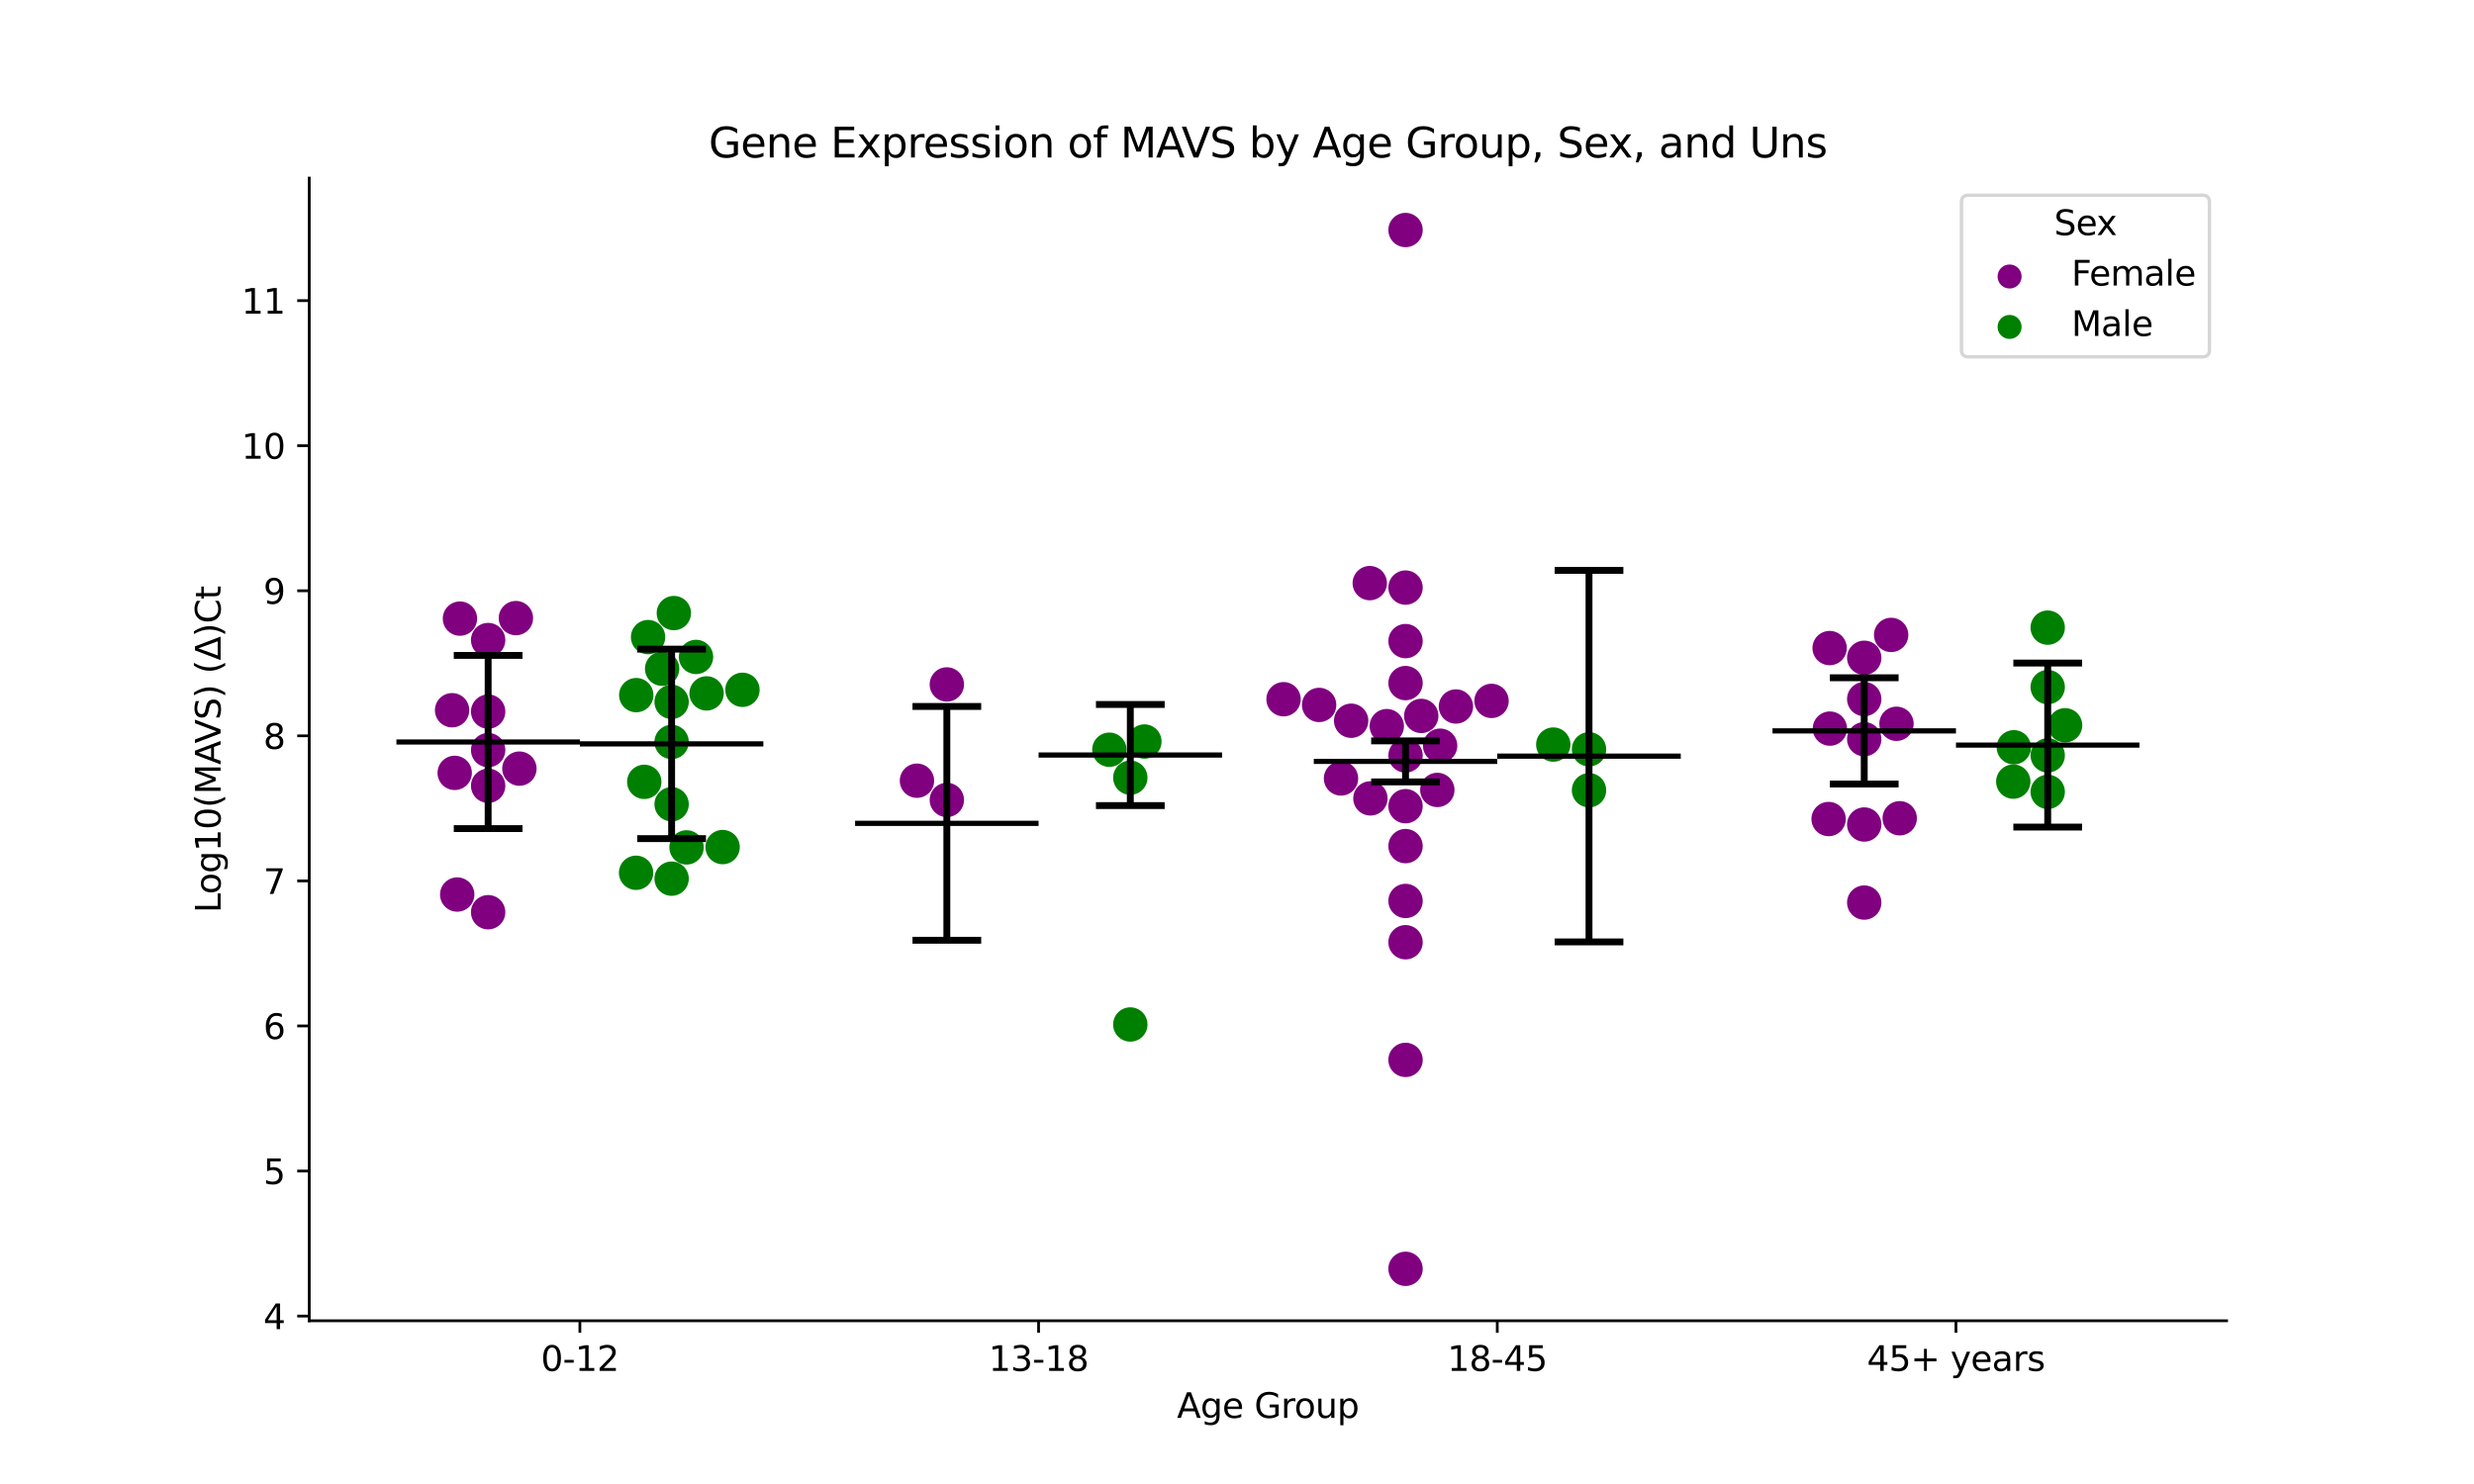 <?xml version="1.0" encoding="utf-8" standalone="no"?>
<!DOCTYPE svg PUBLIC "-//W3C//DTD SVG 1.1//EN"
  "http://www.w3.org/Graphics/SVG/1.1/DTD/svg11.dtd">
<svg xmlns:xlink="http://www.w3.org/1999/xlink" width="720pt" height="432pt" viewBox="0 0 720 432" xmlns="http://www.w3.org/2000/svg" version="1.1">
 <defs>
  <style type="text/css">*{stroke-linejoin: round; stroke-linecap: butt}</style>
 </defs>
 <g id="figure_1">
  <g id="patch_1">
   <path d="M 0 432 
L 720 432 
L 720 0 
L 0 0 
z
" style="fill: #ffffff"/>
  </g>
  <g id="axes_1">
   <g id="patch_2">
    <path d="M 90 384.48 
L 648 384.48 
L 648 51.84 
L 90 51.84 
z
" style="fill: #ffffff"/>
   </g>
   <g id="PathCollection_1">
    <defs>
     <path id="C0_0_01bd5c75ba" d="M 0 5 
C 1.326 5 2.598 4.473 3.536 3.536 
C 4.473 2.598 5 1.326 5 -0 
C 5 -1.326 4.473 -2.598 3.536 -3.536 
C 2.598 -4.473 1.326 -5 0 -5 
C -1.326 -5 -2.598 -4.473 -3.536 -3.536 
C -4.473 -2.598 -5 -1.326 -5 0 
C -5 1.326 -4.473 2.598 -3.536 3.536 
C -2.598 4.473 -1.326 5 0 5 
z
"/>
    </defs>
    <g clip-path="url(#pa8248c35a8)">
     <use xlink:href="#C0_0_01bd5c75ba" x="131.571" y="206.751" style="fill: #800080"/>
    </g>
    <g clip-path="url(#pa8248c35a8)">
     <use xlink:href="#C0_0_01bd5c75ba" x="142.062" y="218.356" style="fill: #800080"/>
    </g>
    <g clip-path="url(#pa8248c35a8)">
     <use xlink:href="#C0_0_01bd5c75ba" x="132.331" y="224.987" style="fill: #800080"/>
    </g>
    <g clip-path="url(#pa8248c35a8)">
     <use xlink:href="#C0_0_01bd5c75ba" x="151.16" y="223.751" style="fill: #800080"/>
    </g>
    <g clip-path="url(#pa8248c35a8)">
     <use xlink:href="#C0_0_01bd5c75ba" x="142.062" y="228.743" style="fill: #800080"/>
    </g>
    <g clip-path="url(#pa8248c35a8)">
     <use xlink:href="#C0_0_01bd5c75ba" x="133.856" y="180.082" style="fill: #800080"/>
    </g>
    <g clip-path="url(#pa8248c35a8)">
     <use xlink:href="#C0_0_01bd5c75ba" x="133.06" y="260.403" style="fill: #800080"/>
    </g>
    <g clip-path="url(#pa8248c35a8)">
     <use xlink:href="#C0_0_01bd5c75ba" x="142.062" y="186.321" style="fill: #800080"/>
    </g>
    <g clip-path="url(#pa8248c35a8)">
     <use xlink:href="#C0_0_01bd5c75ba" x="142.062" y="265.55" style="fill: #800080"/>
    </g>
    <g clip-path="url(#pa8248c35a8)">
     <use xlink:href="#C0_0_01bd5c75ba" x="150.141" y="179.933" style="fill: #800080"/>
    </g>
    <g clip-path="url(#pa8248c35a8)">
     <use xlink:href="#C0_0_01bd5c75ba" x="142.062" y="207.151" style="fill: #800080"/>
    </g>
   </g>
   <g id="PathCollection_2">
    <defs>
     <path id="C1_0_45001463c2" d="M 0 5 
C 1.326 5 2.598 4.473 3.536 3.536 
C 4.473 2.598 5 1.326 5 -0 
C 5 -1.326 4.473 -2.598 3.536 -3.536 
C 2.598 -4.473 1.326 -5 0 -5 
C -1.326 -5 -2.598 -4.473 -3.536 -3.536 
C -4.473 -2.598 -5 -1.326 -5 0 
C -5 1.326 -4.473 2.598 -3.536 3.536 
C -2.598 4.473 -1.326 5 0 5 
z
"/>
    </defs>
    <g clip-path="url(#pa8248c35a8)">
     <use xlink:href="#C1_0_45001463c2" x="185.165" y="202.353" style="fill: #008000"/>
    </g>
    <g clip-path="url(#pa8248c35a8)">
     <use xlink:href="#C1_0_45001463c2" x="195.459" y="204.32" style="fill: #008000"/>
    </g>
    <g clip-path="url(#pa8248c35a8)">
     <use xlink:href="#C1_0_45001463c2" x="195.459" y="215.986" style="fill: #008000"/>
    </g>
    <g clip-path="url(#pa8248c35a8)">
     <use xlink:href="#C1_0_45001463c2" x="188.604" y="185.464" style="fill: #008000"/>
    </g>
    <g clip-path="url(#pa8248c35a8)">
     <use xlink:href="#C1_0_45001463c2" x="216.077" y="200.808" style="fill: #008000"/>
    </g>
    <g clip-path="url(#pa8248c35a8)">
     <use xlink:href="#C1_0_45001463c2" x="196.11" y="178.471" style="fill: #008000"/>
    </g>
    <g clip-path="url(#pa8248c35a8)">
     <use xlink:href="#C1_0_45001463c2" x="195.459" y="255.784" style="fill: #008000"/>
    </g>
    <g clip-path="url(#pa8248c35a8)">
     <use xlink:href="#C1_0_45001463c2" x="187.497" y="227.601" style="fill: #008000"/>
    </g>
    <g clip-path="url(#pa8248c35a8)">
     <use xlink:href="#C1_0_45001463c2" x="199.804" y="246.68" style="fill: #008000"/>
    </g>
    <g clip-path="url(#pa8248c35a8)">
     <use xlink:href="#C1_0_45001463c2" x="210.304" y="246.588" style="fill: #008000"/>
    </g>
    <g clip-path="url(#pa8248c35a8)">
     <use xlink:href="#C1_0_45001463c2" x="192.698" y="194.672" style="fill: #008000"/>
    </g>
    <g clip-path="url(#pa8248c35a8)">
     <use xlink:href="#C1_0_45001463c2" x="185.115" y="254.069" style="fill: #008000"/>
    </g>
    <g clip-path="url(#pa8248c35a8)">
     <use xlink:href="#C1_0_45001463c2" x="202.559" y="191.237" style="fill: #008000"/>
    </g>
    <g clip-path="url(#pa8248c35a8)">
     <use xlink:href="#C1_0_45001463c2" x="195.459" y="234.12" style="fill: #008000"/>
    </g>
    <g clip-path="url(#pa8248c35a8)">
     <use xlink:href="#C1_0_45001463c2" x="205.634" y="201.851" style="fill: #008000"/>
    </g>
   </g>
   <g id="PathCollection_3">
    <defs>
     <path id="C2_0_7bcda7cb37" d="M 0 5 
C 1.326 5 2.598 4.473 3.536 3.536 
C 4.473 2.598 5 1.326 5 -0 
C 5 -1.326 4.473 -2.598 3.536 -3.536 
C 2.598 -4.473 1.326 -5 0 -5 
C -1.326 -5 -2.598 -4.473 -3.536 -3.536 
C -4.473 -2.598 -5 -1.326 -5 0 
C -5 1.326 -4.473 2.598 -3.536 3.536 
C -2.598 4.473 -1.326 5 0 5 
z
"/>
    </defs>
    <g clip-path="url(#pa8248c35a8)">
     <use xlink:href="#C2_0_7bcda7cb37" x="275.555" y="232.872" style="fill: #800080"/>
    </g>
    <g clip-path="url(#pa8248c35a8)">
     <use xlink:href="#C2_0_7bcda7cb37" x="275.555" y="199.24" style="fill: #800080"/>
    </g>
    <g clip-path="url(#pa8248c35a8)">
     <use xlink:href="#C2_0_7bcda7cb37" x="266.859" y="227.267" style="fill: #800080"/>
    </g>
   </g>
   <g id="PathCollection_4">
    <defs>
     <path id="C3_0_f98ffc01c3" d="M 0 5 
C 1.326 5 2.598 4.473 3.536 3.536 
C 4.473 2.598 5 1.326 5 -0 
C 5 -1.326 4.473 -2.598 3.536 -3.536 
C 2.598 -4.473 1.326 -5 0 -5 
C -1.326 -5 -2.598 -4.473 -3.536 -3.536 
C -4.473 -2.598 -5 -1.326 -5 0 
C -5 1.326 -4.473 2.598 -3.536 3.536 
C -2.598 4.473 -1.326 5 0 5 
z
"/>
    </defs>
    <g clip-path="url(#pa8248c35a8)">
     <use xlink:href="#C3_0_f98ffc01c3" x="328.952" y="298.233" style="fill: #008000"/>
    </g>
    <g clip-path="url(#pa8248c35a8)">
     <use xlink:href="#C3_0_f98ffc01c3" x="328.952" y="226.387" style="fill: #008000"/>
    </g>
    <g clip-path="url(#pa8248c35a8)">
     <use xlink:href="#C3_0_f98ffc01c3" x="333.047" y="215.859" style="fill: #008000"/>
    </g>
    <g clip-path="url(#pa8248c35a8)">
     <use xlink:href="#C3_0_f98ffc01c3" x="322.851" y="218.248" style="fill: #008000"/>
    </g>
   </g>
   <g id="PathCollection_5">
    <defs>
     <path id="C4_0_98522dc2e1" d="M 0 5 
C 1.326 5 2.598 4.473 3.536 3.536 
C 4.473 2.598 5 1.326 5 -0 
C 5 -1.326 4.473 -2.598 3.536 -3.536 
C 2.598 -4.473 1.326 -5 0 -5 
C -1.326 -5 -2.598 -4.473 -3.536 -3.536 
C -4.473 -2.598 -5 -1.326 -5 0 
C -5 1.326 -4.473 2.598 -3.536 3.536 
C -2.598 4.473 -1.326 5 0 5 
z
"/>
    </defs>
    <g clip-path="url(#pa8248c35a8)">
     <use xlink:href="#C4_0_98522dc2e1" x="409.048" y="198.849" style="fill: #800080"/>
    </g>
    <g clip-path="url(#pa8248c35a8)">
     <use xlink:href="#C4_0_98522dc2e1" x="409.048" y="171.044" style="fill: #800080"/>
    </g>
    <g clip-path="url(#pa8248c35a8)">
     <use xlink:href="#C4_0_98522dc2e1" x="383.899" y="205.212" style="fill: #800080"/>
    </g>
    <g clip-path="url(#pa8248c35a8)">
     <use xlink:href="#C4_0_98522dc2e1" x="393.222" y="209.812" style="fill: #800080"/>
    </g>
    <g clip-path="url(#pa8248c35a8)">
     <use xlink:href="#C4_0_98522dc2e1" x="409.048" y="66.96" style="fill: #800080"/>
    </g>
    <g clip-path="url(#pa8248c35a8)">
     <use xlink:href="#C4_0_98522dc2e1" x="373.546" y="203.545" style="fill: #800080"/>
    </g>
    <g clip-path="url(#pa8248c35a8)">
     <use xlink:href="#C4_0_98522dc2e1" x="419.114" y="217.077" style="fill: #800080"/>
    </g>
    <g clip-path="url(#pa8248c35a8)">
     <use xlink:href="#C4_0_98522dc2e1" x="423.715" y="205.662" style="fill: #800080"/>
    </g>
    <g clip-path="url(#pa8248c35a8)">
     <use xlink:href="#C4_0_98522dc2e1" x="398.636" y="169.751" style="fill: #800080"/>
    </g>
    <g clip-path="url(#pa8248c35a8)">
     <use xlink:href="#C4_0_98522dc2e1" x="434.076" y="204.038" style="fill: #800080"/>
    </g>
    <g clip-path="url(#pa8248c35a8)">
     <use xlink:href="#C4_0_98522dc2e1" x="413.619" y="208.409" style="fill: #800080"/>
    </g>
    <g clip-path="url(#pa8248c35a8)">
     <use xlink:href="#C4_0_98522dc2e1" x="409.048" y="262.274" style="fill: #800080"/>
    </g>
    <g clip-path="url(#pa8248c35a8)">
     <use xlink:href="#C4_0_98522dc2e1" x="398.822" y="232.415" style="fill: #800080"/>
    </g>
    <g clip-path="url(#pa8248c35a8)">
     <use xlink:href="#C4_0_98522dc2e1" x="390.27" y="226.612" style="fill: #800080"/>
    </g>
    <g clip-path="url(#pa8248c35a8)">
     <use xlink:href="#C4_0_98522dc2e1" x="409.048" y="246.306" style="fill: #800080"/>
    </g>
    <g clip-path="url(#pa8248c35a8)">
     <use xlink:href="#C4_0_98522dc2e1" x="409.048" y="274.291" style="fill: #800080"/>
    </g>
    <g clip-path="url(#pa8248c35a8)">
     <use xlink:href="#C4_0_98522dc2e1" x="409.048" y="308.542" style="fill: #800080"/>
    </g>
    <g clip-path="url(#pa8248c35a8)">
     <use xlink:href="#C4_0_98522dc2e1" x="409.048" y="369.36" style="fill: #800080"/>
    </g>
    <g clip-path="url(#pa8248c35a8)">
     <use xlink:href="#C4_0_98522dc2e1" x="409.048" y="186.628" style="fill: #800080"/>
    </g>
    <g clip-path="url(#pa8248c35a8)">
     <use xlink:href="#C4_0_98522dc2e1" x="403.593" y="211.378" style="fill: #800080"/>
    </g>
    <g clip-path="url(#pa8248c35a8)">
     <use xlink:href="#C4_0_98522dc2e1" x="409.048" y="219.922" style="fill: #800080"/>
    </g>
    <g clip-path="url(#pa8248c35a8)">
     <use xlink:href="#C4_0_98522dc2e1" x="418.299" y="229.953" style="fill: #800080"/>
    </g>
    <g clip-path="url(#pa8248c35a8)">
     <use xlink:href="#C4_0_98522dc2e1" x="409.048" y="234.683" style="fill: #800080"/>
    </g>
   </g>
   <g id="PathCollection_6">
    <defs>
     <path id="C5_0_3ec3108fda" d="M 0 5 
C 1.326 5 2.598 4.473 3.536 3.536 
C 4.473 2.598 5 1.326 5 -0 
C 5 -1.326 4.473 -2.598 3.536 -3.536 
C 2.598 -4.473 1.326 -5 0 -5 
C -1.326 -5 -2.598 -4.473 -3.536 -3.536 
C -4.473 -2.598 -5 -1.326 -5 0 
C -5 1.326 -4.473 2.598 -3.536 3.536 
C -2.598 4.473 -1.326 5 0 5 
z
"/>
    </defs>
    <g clip-path="url(#pa8248c35a8)">
     <use xlink:href="#C5_0_3ec3108fda" x="452.045" y="216.749" style="fill: #008000"/>
    </g>
    <g clip-path="url(#pa8248c35a8)">
     <use xlink:href="#C5_0_3ec3108fda" x="462.445" y="218.125" style="fill: #008000"/>
    </g>
    <g clip-path="url(#pa8248c35a8)">
     <use xlink:href="#C5_0_3ec3108fda" x="462.445" y="230.045" style="fill: #008000"/>
    </g>
   </g>
   <g id="PathCollection_7">
    <defs>
     <path id="C6_0_b8c968d98f" d="M 0 5 
C 1.326 5 2.598 4.473 3.536 3.536 
C 4.473 2.598 5 1.326 5 -0 
C 5 -1.326 4.473 -2.598 3.536 -3.536 
C 2.598 -4.473 1.326 -5 0 -5 
C -1.326 -5 -2.598 -4.473 -3.536 -3.536 
C -4.473 -2.598 -5 -1.326 -5 0 
C -5 1.326 -4.473 2.598 -3.536 3.536 
C -2.598 4.473 -1.326 5 0 5 
z
"/>
    </defs>
    <g clip-path="url(#pa8248c35a8)">
     <use xlink:href="#C6_0_b8c968d98f" x="542.541" y="262.748" style="fill: #800080"/>
    </g>
    <g clip-path="url(#pa8248c35a8)">
     <use xlink:href="#C6_0_b8c968d98f" x="532.47" y="188.656" style="fill: #800080"/>
    </g>
    <g clip-path="url(#pa8248c35a8)">
     <use xlink:href="#C6_0_b8c968d98f" x="551.93" y="210.698" style="fill: #800080"/>
    </g>
    <g clip-path="url(#pa8248c35a8)">
     <use xlink:href="#C6_0_b8c968d98f" x="542.541" y="240.021" style="fill: #800080"/>
    </g>
    <g clip-path="url(#pa8248c35a8)">
     <use xlink:href="#C6_0_b8c968d98f" x="532.548" y="212.102" style="fill: #800080"/>
    </g>
    <g clip-path="url(#pa8248c35a8)">
     <use xlink:href="#C6_0_b8c968d98f" x="542.541" y="191.485" style="fill: #800080"/>
    </g>
    <g clip-path="url(#pa8248c35a8)">
     <use xlink:href="#C6_0_b8c968d98f" x="542.541" y="203.505" style="fill: #800080"/>
    </g>
    <g clip-path="url(#pa8248c35a8)">
     <use xlink:href="#C6_0_b8c968d98f" x="532.175" y="238.424" style="fill: #800080"/>
    </g>
    <g clip-path="url(#pa8248c35a8)">
     <use xlink:href="#C6_0_b8c968d98f" x="542.541" y="215.174" style="fill: #800080"/>
    </g>
    <g clip-path="url(#pa8248c35a8)">
     <use xlink:href="#C6_0_b8c968d98f" x="552.865" y="238.2" style="fill: #800080"/>
    </g>
    <g clip-path="url(#pa8248c35a8)">
     <use xlink:href="#C6_0_b8c968d98f" x="550.374" y="184.826" style="fill: #800080"/>
    </g>
   </g>
   <g id="PathCollection_8">
    <defs>
     <path id="C7_0_2a147b651d" d="M 0 5 
C 1.326 5 2.598 4.473 3.536 3.536 
C 4.473 2.598 5 1.326 5 -0 
C 5 -1.326 4.473 -2.598 3.536 -3.536 
C 2.598 -4.473 1.326 -5 0 -5 
C -1.326 -5 -2.598 -4.473 -3.536 -3.536 
C -4.473 -2.598 -5 -1.326 -5 0 
C -5 1.326 -4.473 2.598 -3.536 3.536 
C -2.598 4.473 -1.326 5 0 5 
z
"/>
    </defs>
    <g clip-path="url(#pa8248c35a8)">
     <use xlink:href="#C7_0_2a147b651d" x="600.999" y="211.136" style="fill: #008000"/>
    </g>
    <g clip-path="url(#pa8248c35a8)">
     <use xlink:href="#C7_0_2a147b651d" x="595.938" y="200.014" style="fill: #008000"/>
    </g>
    <g clip-path="url(#pa8248c35a8)">
     <use xlink:href="#C7_0_2a147b651d" x="595.938" y="182.709" style="fill: #008000"/>
    </g>
    <g clip-path="url(#pa8248c35a8)">
     <use xlink:href="#C7_0_2a147b651d" x="595.938" y="219.897" style="fill: #008000"/>
    </g>
    <g clip-path="url(#pa8248c35a8)">
     <use xlink:href="#C7_0_2a147b651d" x="585.916" y="227.534" style="fill: #008000"/>
    </g>
    <g clip-path="url(#pa8248c35a8)">
     <use xlink:href="#C7_0_2a147b651d" x="586.08" y="217.535" style="fill: #008000"/>
    </g>
    <g clip-path="url(#pa8248c35a8)">
     <use xlink:href="#C7_0_2a147b651d" x="595.938" y="230.517" style="fill: #008000"/>
    </g>
   </g>
   <g id="PathCollection_9"/>
   <g id="PathCollection_10"/>
   <g id="matplotlib.axis_1">
    <g id="xtick_1">
     <g id="line2d_1">
      <defs>
       <path id="m1a0f8101f3" d="M 0 0 
L 0 3.5 
" style="stroke: #000000; stroke-width: 0.8"/>
      </defs>
      <g>
       <use xlink:href="#m1a0f8101f3" x="168.761" y="384.48" style="stroke: #000000; stroke-width: 0.8"/>
      </g>
     </g>
     <g id="text_1">
      <!-- 0-12 -->
      <g transform="translate(157.413 399.078) scale(0.1 -0.1)">
       <defs>
        <path id="DejaVuSans-30" d="M 2034 4250 
Q 1547 4250 1301 3770 
Q 1056 3291 1056 2328 
Q 1056 1369 1301 889 
Q 1547 409 2034 409 
Q 2525 409 2770 889 
Q 3016 1369 3016 2328 
Q 3016 3291 2770 3770 
Q 2525 4250 2034 4250 
z
M 2034 4750 
Q 2819 4750 3233 4129 
Q 3647 3509 3647 2328 
Q 3647 1150 3233 529 
Q 2819 -91 2034 -91 
Q 1250 -91 836 529 
Q 422 1150 422 2328 
Q 422 3509 836 4129 
Q 1250 4750 2034 4750 
z
" transform="scale(0.016)"/>
        <path id="DejaVuSans-2d" d="M 313 2009 
L 1997 2009 
L 1997 1497 
L 313 1497 
L 313 2009 
z
" transform="scale(0.016)"/>
        <path id="DejaVuSans-31" d="M 794 531 
L 1825 531 
L 1825 4091 
L 703 3866 
L 703 4441 
L 1819 4666 
L 2450 4666 
L 2450 531 
L 3481 531 
L 3481 0 
L 794 0 
L 794 531 
z
" transform="scale(0.016)"/>
        <path id="DejaVuSans-32" d="M 1228 531 
L 3431 531 
L 3431 0 
L 469 0 
L 469 531 
Q 828 903 1448 1529 
Q 2069 2156 2228 2338 
Q 2531 2678 2651 2914 
Q 2772 3150 2772 3378 
Q 2772 3750 2511 3984 
Q 2250 4219 1831 4219 
Q 1534 4219 1204 4116 
Q 875 4013 500 3803 
L 500 4441 
Q 881 4594 1212 4672 
Q 1544 4750 1819 4750 
Q 2544 4750 2975 4387 
Q 3406 4025 3406 3419 
Q 3406 3131 3298 2873 
Q 3191 2616 2906 2266 
Q 2828 2175 2409 1742 
Q 1991 1309 1228 531 
z
" transform="scale(0.016)"/>
       </defs>
       <use xlink:href="#DejaVuSans-30"/>
       <use xlink:href="#DejaVuSans-2d" x="63.623"/>
       <use xlink:href="#DejaVuSans-31" x="99.707"/>
       <use xlink:href="#DejaVuSans-32" x="163.33"/>
      </g>
     </g>
    </g>
    <g id="xtick_2">
     <g id="line2d_2">
      <g>
       <use xlink:href="#m1a0f8101f3" x="302.254" y="384.48" style="stroke: #000000; stroke-width: 0.8"/>
      </g>
     </g>
     <g id="text_2">
      <!-- 13-18 -->
      <g transform="translate(287.725 399.078) scale(0.1 -0.1)">
       <defs>
        <path id="DejaVuSans-33" d="M 2597 2516 
Q 3050 2419 3304 2112 
Q 3559 1806 3559 1356 
Q 3559 666 3084 287 
Q 2609 -91 1734 -91 
Q 1441 -91 1130 -33 
Q 819 25 488 141 
L 488 750 
Q 750 597 1062 519 
Q 1375 441 1716 441 
Q 2309 441 2620 675 
Q 2931 909 2931 1356 
Q 2931 1769 2642 2001 
Q 2353 2234 1838 2234 
L 1294 2234 
L 1294 2753 
L 1863 2753 
Q 2328 2753 2575 2939 
Q 2822 3125 2822 3475 
Q 2822 3834 2567 4026 
Q 2313 4219 1838 4219 
Q 1578 4219 1281 4162 
Q 984 4106 628 3988 
L 628 4550 
Q 988 4650 1302 4700 
Q 1616 4750 1894 4750 
Q 2613 4750 3031 4423 
Q 3450 4097 3450 3541 
Q 3450 3153 3228 2886 
Q 3006 2619 2597 2516 
z
" transform="scale(0.016)"/>
        <path id="DejaVuSans-38" d="M 2034 2216 
Q 1584 2216 1326 1975 
Q 1069 1734 1069 1313 
Q 1069 891 1326 650 
Q 1584 409 2034 409 
Q 2484 409 2743 651 
Q 3003 894 3003 1313 
Q 3003 1734 2745 1975 
Q 2488 2216 2034 2216 
z
M 1403 2484 
Q 997 2584 770 2862 
Q 544 3141 544 3541 
Q 544 4100 942 4425 
Q 1341 4750 2034 4750 
Q 2731 4750 3128 4425 
Q 3525 4100 3525 3541 
Q 3525 3141 3298 2862 
Q 3072 2584 2669 2484 
Q 3125 2378 3379 2068 
Q 3634 1759 3634 1313 
Q 3634 634 3220 271 
Q 2806 -91 2034 -91 
Q 1263 -91 848 271 
Q 434 634 434 1313 
Q 434 1759 690 2068 
Q 947 2378 1403 2484 
z
M 1172 3481 
Q 1172 3119 1398 2916 
Q 1625 2713 2034 2713 
Q 2441 2713 2670 2916 
Q 2900 3119 2900 3481 
Q 2900 3844 2670 4047 
Q 2441 4250 2034 4250 
Q 1625 4250 1398 4047 
Q 1172 3844 1172 3481 
z
" transform="scale(0.016)"/>
       </defs>
       <use xlink:href="#DejaVuSans-31"/>
       <use xlink:href="#DejaVuSans-33" x="63.623"/>
       <use xlink:href="#DejaVuSans-2d" x="127.246"/>
       <use xlink:href="#DejaVuSans-31" x="163.33"/>
       <use xlink:href="#DejaVuSans-38" x="226.953"/>
      </g>
     </g>
    </g>
    <g id="xtick_3">
     <g id="line2d_3">
      <g>
       <use xlink:href="#m1a0f8101f3" x="435.746" y="384.48" style="stroke: #000000; stroke-width: 0.8"/>
      </g>
     </g>
     <g id="text_3">
      <!-- 18-45 -->
      <g transform="translate(421.218 399.078) scale(0.1 -0.1)">
       <defs>
        <path id="DejaVuSans-34" d="M 2419 4116 
L 825 1625 
L 2419 1625 
L 2419 4116 
z
M 2253 4666 
L 3047 4666 
L 3047 1625 
L 3713 1625 
L 3713 1100 
L 3047 1100 
L 3047 0 
L 2419 0 
L 2419 1100 
L 313 1100 
L 313 1709 
L 2253 4666 
z
" transform="scale(0.016)"/>
        <path id="DejaVuSans-35" d="M 691 4666 
L 3169 4666 
L 3169 4134 
L 1269 4134 
L 1269 2991 
Q 1406 3038 1543 3061 
Q 1681 3084 1819 3084 
Q 2600 3084 3056 2656 
Q 3513 2228 3513 1497 
Q 3513 744 3044 326 
Q 2575 -91 1722 -91 
Q 1428 -91 1123 -41 
Q 819 9 494 109 
L 494 744 
Q 775 591 1075 516 
Q 1375 441 1709 441 
Q 2250 441 2565 725 
Q 2881 1009 2881 1497 
Q 2881 1984 2565 2268 
Q 2250 2553 1709 2553 
Q 1456 2553 1204 2497 
Q 953 2441 691 2322 
L 691 4666 
z
" transform="scale(0.016)"/>
       </defs>
       <use xlink:href="#DejaVuSans-31"/>
       <use xlink:href="#DejaVuSans-38" x="63.623"/>
       <use xlink:href="#DejaVuSans-2d" x="127.246"/>
       <use xlink:href="#DejaVuSans-34" x="163.33"/>
       <use xlink:href="#DejaVuSans-35" x="226.953"/>
      </g>
     </g>
    </g>
    <g id="xtick_4">
     <g id="line2d_4">
      <g>
       <use xlink:href="#m1a0f8101f3" x="569.239" y="384.48" style="stroke: #000000; stroke-width: 0.8"/>
      </g>
     </g>
     <g id="text_4">
      <!-- 45+ years -->
      <g transform="translate(543.338 399.078) scale(0.1 -0.1)">
       <defs>
        <path id="DejaVuSans-2b" d="M 2944 4013 
L 2944 2272 
L 4684 2272 
L 4684 1741 
L 2944 1741 
L 2944 0 
L 2419 0 
L 2419 1741 
L 678 1741 
L 678 2272 
L 2419 2272 
L 2419 4013 
L 2944 4013 
z
" transform="scale(0.016)"/>
        <path id="DejaVuSans-20" transform="scale(0.016)"/>
        <path id="DejaVuSans-79" d="M 2059 -325 
Q 1816 -950 1584 -1140 
Q 1353 -1331 966 -1331 
L 506 -1331 
L 506 -850 
L 844 -850 
Q 1081 -850 1212 -737 
Q 1344 -625 1503 -206 
L 1606 56 
L 191 3500 
L 800 3500 
L 1894 763 
L 2988 3500 
L 3597 3500 
L 2059 -325 
z
" transform="scale(0.016)"/>
        <path id="DejaVuSans-65" d="M 3597 1894 
L 3597 1613 
L 953 1613 
Q 991 1019 1311 708 
Q 1631 397 2203 397 
Q 2534 397 2845 478 
Q 3156 559 3463 722 
L 3463 178 
Q 3153 47 2828 -22 
Q 2503 -91 2169 -91 
Q 1331 -91 842 396 
Q 353 884 353 1716 
Q 353 2575 817 3079 
Q 1281 3584 2069 3584 
Q 2775 3584 3186 3129 
Q 3597 2675 3597 1894 
z
M 3022 2063 
Q 3016 2534 2758 2815 
Q 2500 3097 2075 3097 
Q 1594 3097 1305 2825 
Q 1016 2553 972 2059 
L 3022 2063 
z
" transform="scale(0.016)"/>
        <path id="DejaVuSans-61" d="M 2194 1759 
Q 1497 1759 1228 1600 
Q 959 1441 959 1056 
Q 959 750 1161 570 
Q 1363 391 1709 391 
Q 2188 391 2477 730 
Q 2766 1069 2766 1631 
L 2766 1759 
L 2194 1759 
z
M 3341 1997 
L 3341 0 
L 2766 0 
L 2766 531 
Q 2569 213 2275 61 
Q 1981 -91 1556 -91 
Q 1019 -91 701 211 
Q 384 513 384 1019 
Q 384 1609 779 1909 
Q 1175 2209 1959 2209 
L 2766 2209 
L 2766 2266 
Q 2766 2663 2505 2880 
Q 2244 3097 1772 3097 
Q 1472 3097 1187 3025 
Q 903 2953 641 2809 
L 641 3341 
Q 956 3463 1253 3523 
Q 1550 3584 1831 3584 
Q 2591 3584 2966 3190 
Q 3341 2797 3341 1997 
z
" transform="scale(0.016)"/>
        <path id="DejaVuSans-72" d="M 2631 2963 
Q 2534 3019 2420 3045 
Q 2306 3072 2169 3072 
Q 1681 3072 1420 2755 
Q 1159 2438 1159 1844 
L 1159 0 
L 581 0 
L 581 3500 
L 1159 3500 
L 1159 2956 
Q 1341 3275 1631 3429 
Q 1922 3584 2338 3584 
Q 2397 3584 2469 3576 
Q 2541 3569 2628 3553 
L 2631 2963 
z
" transform="scale(0.016)"/>
        <path id="DejaVuSans-73" d="M 2834 3397 
L 2834 2853 
Q 2591 2978 2328 3040 
Q 2066 3103 1784 3103 
Q 1356 3103 1142 2972 
Q 928 2841 928 2578 
Q 928 2378 1081 2264 
Q 1234 2150 1697 2047 
L 1894 2003 
Q 2506 1872 2764 1633 
Q 3022 1394 3022 966 
Q 3022 478 2636 193 
Q 2250 -91 1575 -91 
Q 1294 -91 989 -36 
Q 684 19 347 128 
L 347 722 
Q 666 556 975 473 
Q 1284 391 1588 391 
Q 1994 391 2212 530 
Q 2431 669 2431 922 
Q 2431 1156 2273 1281 
Q 2116 1406 1581 1522 
L 1381 1569 
Q 847 1681 609 1914 
Q 372 2147 372 2553 
Q 372 3047 722 3315 
Q 1072 3584 1716 3584 
Q 2034 3584 2315 3537 
Q 2597 3491 2834 3397 
z
" transform="scale(0.016)"/>
       </defs>
       <use xlink:href="#DejaVuSans-34"/>
       <use xlink:href="#DejaVuSans-35" x="63.623"/>
       <use xlink:href="#DejaVuSans-2b" x="127.246"/>
       <use xlink:href="#DejaVuSans-20" x="211.035"/>
       <use xlink:href="#DejaVuSans-79" x="242.822"/>
       <use xlink:href="#DejaVuSans-65" x="302.002"/>
       <use xlink:href="#DejaVuSans-61" x="363.525"/>
       <use xlink:href="#DejaVuSans-72" x="424.805"/>
       <use xlink:href="#DejaVuSans-73" x="465.918"/>
      </g>
     </g>
    </g>
    <g id="text_5">
     <!-- Age Group -->
     <g transform="translate(342.52 412.757) scale(0.1 -0.1)">
      <defs>
       <path id="DejaVuSans-41" d="M 2188 4044 
L 1331 1722 
L 3047 1722 
L 2188 4044 
z
M 1831 4666 
L 2547 4666 
L 4325 0 
L 3669 0 
L 3244 1197 
L 1141 1197 
L 716 0 
L 50 0 
L 1831 4666 
z
" transform="scale(0.016)"/>
       <path id="DejaVuSans-67" d="M 2906 1791 
Q 2906 2416 2648 2759 
Q 2391 3103 1925 3103 
Q 1463 3103 1205 2759 
Q 947 2416 947 1791 
Q 947 1169 1205 825 
Q 1463 481 1925 481 
Q 2391 481 2648 825 
Q 2906 1169 2906 1791 
z
M 3481 434 
Q 3481 -459 3084 -895 
Q 2688 -1331 1869 -1331 
Q 1566 -1331 1297 -1286 
Q 1028 -1241 775 -1147 
L 775 -588 
Q 1028 -725 1275 -790 
Q 1522 -856 1778 -856 
Q 2344 -856 2625 -561 
Q 2906 -266 2906 331 
L 2906 616 
Q 2728 306 2450 153 
Q 2172 0 1784 0 
Q 1141 0 747 490 
Q 353 981 353 1791 
Q 353 2603 747 3093 
Q 1141 3584 1784 3584 
Q 2172 3584 2450 3431 
Q 2728 3278 2906 2969 
L 2906 3500 
L 3481 3500 
L 3481 434 
z
" transform="scale(0.016)"/>
       <path id="DejaVuSans-47" d="M 3809 666 
L 3809 1919 
L 2778 1919 
L 2778 2438 
L 4434 2438 
L 4434 434 
Q 4069 175 3628 42 
Q 3188 -91 2688 -91 
Q 1594 -91 976 548 
Q 359 1188 359 2328 
Q 359 3472 976 4111 
Q 1594 4750 2688 4750 
Q 3144 4750 3555 4637 
Q 3966 4525 4313 4306 
L 4313 3634 
Q 3963 3931 3569 4081 
Q 3175 4231 2741 4231 
Q 1884 4231 1454 3753 
Q 1025 3275 1025 2328 
Q 1025 1384 1454 906 
Q 1884 428 2741 428 
Q 3075 428 3337 486 
Q 3600 544 3809 666 
z
" transform="scale(0.016)"/>
       <path id="DejaVuSans-6f" d="M 1959 3097 
Q 1497 3097 1228 2736 
Q 959 2375 959 1747 
Q 959 1119 1226 758 
Q 1494 397 1959 397 
Q 2419 397 2687 759 
Q 2956 1122 2956 1747 
Q 2956 2369 2687 2733 
Q 2419 3097 1959 3097 
z
M 1959 3584 
Q 2709 3584 3137 3096 
Q 3566 2609 3566 1747 
Q 3566 888 3137 398 
Q 2709 -91 1959 -91 
Q 1206 -91 779 398 
Q 353 888 353 1747 
Q 353 2609 779 3096 
Q 1206 3584 1959 3584 
z
" transform="scale(0.016)"/>
       <path id="DejaVuSans-75" d="M 544 1381 
L 544 3500 
L 1119 3500 
L 1119 1403 
Q 1119 906 1312 657 
Q 1506 409 1894 409 
Q 2359 409 2629 706 
Q 2900 1003 2900 1516 
L 2900 3500 
L 3475 3500 
L 3475 0 
L 2900 0 
L 2900 538 
Q 2691 219 2414 64 
Q 2138 -91 1772 -91 
Q 1169 -91 856 284 
Q 544 659 544 1381 
z
M 1991 3584 
L 1991 3584 
z
" transform="scale(0.016)"/>
       <path id="DejaVuSans-70" d="M 1159 525 
L 1159 -1331 
L 581 -1331 
L 581 3500 
L 1159 3500 
L 1159 2969 
Q 1341 3281 1617 3432 
Q 1894 3584 2278 3584 
Q 2916 3584 3314 3078 
Q 3713 2572 3713 1747 
Q 3713 922 3314 415 
Q 2916 -91 2278 -91 
Q 1894 -91 1617 61 
Q 1341 213 1159 525 
z
M 3116 1747 
Q 3116 2381 2855 2742 
Q 2594 3103 2138 3103 
Q 1681 3103 1420 2742 
Q 1159 2381 1159 1747 
Q 1159 1113 1420 752 
Q 1681 391 2138 391 
Q 2594 391 2855 752 
Q 3116 1113 3116 1747 
z
" transform="scale(0.016)"/>
      </defs>
      <use xlink:href="#DejaVuSans-41"/>
      <use xlink:href="#DejaVuSans-67" x="68.408"/>
      <use xlink:href="#DejaVuSans-65" x="131.885"/>
      <use xlink:href="#DejaVuSans-20" x="193.408"/>
      <use xlink:href="#DejaVuSans-47" x="225.195"/>
      <use xlink:href="#DejaVuSans-72" x="302.686"/>
      <use xlink:href="#DejaVuSans-6f" x="341.549"/>
      <use xlink:href="#DejaVuSans-75" x="402.73"/>
      <use xlink:href="#DejaVuSans-70" x="466.109"/>
     </g>
    </g>
   </g>
   <g id="matplotlib.axis_2">
    <g id="ytick_1">
     <g id="line2d_5">
      <defs>
       <path id="m0640b196a3" d="M 0 0 
L -3.5 0 
" style="stroke: #000000; stroke-width: 0.8"/>
      </defs>
      <g>
       <use xlink:href="#m0640b196a3" x="90" y="383.121" style="stroke: #000000; stroke-width: 0.8"/>
      </g>
     </g>
     <g id="text_6">
      <!-- 4 -->
      <g transform="translate(76.638 386.921) scale(0.1 -0.1)">
       <use xlink:href="#DejaVuSans-34"/>
      </g>
     </g>
    </g>
    <g id="ytick_2">
     <g id="line2d_6">
      <g>
       <use xlink:href="#m0640b196a3" x="90" y="340.892" style="stroke: #000000; stroke-width: 0.8"/>
      </g>
     </g>
     <g id="text_7">
      <!-- 5 -->
      <g transform="translate(76.638 344.691) scale(0.1 -0.1)">
       <use xlink:href="#DejaVuSans-35"/>
      </g>
     </g>
    </g>
    <g id="ytick_3">
     <g id="line2d_7">
      <g>
       <use xlink:href="#m0640b196a3" x="90" y="298.663" style="stroke: #000000; stroke-width: 0.8"/>
      </g>
     </g>
     <g id="text_8">
      <!-- 6 -->
      <g transform="translate(76.638 302.462) scale(0.1 -0.1)">
       <defs>
        <path id="DejaVuSans-36" d="M 2113 2584 
Q 1688 2584 1439 2293 
Q 1191 2003 1191 1497 
Q 1191 994 1439 701 
Q 1688 409 2113 409 
Q 2538 409 2786 701 
Q 3034 994 3034 1497 
Q 3034 2003 2786 2293 
Q 2538 2584 2113 2584 
z
M 3366 4563 
L 3366 3988 
Q 3128 4100 2886 4159 
Q 2644 4219 2406 4219 
Q 1781 4219 1451 3797 
Q 1122 3375 1075 2522 
Q 1259 2794 1537 2939 
Q 1816 3084 2150 3084 
Q 2853 3084 3261 2657 
Q 3669 2231 3669 1497 
Q 3669 778 3244 343 
Q 2819 -91 2113 -91 
Q 1303 -91 875 529 
Q 447 1150 447 2328 
Q 447 3434 972 4092 
Q 1497 4750 2381 4750 
Q 2619 4750 2861 4703 
Q 3103 4656 3366 4563 
z
" transform="scale(0.016)"/>
       </defs>
       <use xlink:href="#DejaVuSans-36"/>
      </g>
     </g>
    </g>
    <g id="ytick_4">
     <g id="line2d_8">
      <g>
       <use xlink:href="#m0640b196a3" x="90" y="256.434" style="stroke: #000000; stroke-width: 0.8"/>
      </g>
     </g>
     <g id="text_9">
      <!-- 7 -->
      <g transform="translate(76.638 260.233) scale(0.1 -0.1)">
       <defs>
        <path id="DejaVuSans-37" d="M 525 4666 
L 3525 4666 
L 3525 4397 
L 1831 0 
L 1172 0 
L 2766 4134 
L 525 4134 
L 525 4666 
z
" transform="scale(0.016)"/>
       </defs>
       <use xlink:href="#DejaVuSans-37"/>
      </g>
     </g>
    </g>
    <g id="ytick_5">
     <g id="line2d_9">
      <g>
       <use xlink:href="#m0640b196a3" x="90" y="214.204" style="stroke: #000000; stroke-width: 0.8"/>
      </g>
     </g>
     <g id="text_10">
      <!-- 8 -->
      <g transform="translate(76.638 218.004) scale(0.1 -0.1)">
       <use xlink:href="#DejaVuSans-38"/>
      </g>
     </g>
    </g>
    <g id="ytick_6">
     <g id="line2d_10">
      <g>
       <use xlink:href="#m0640b196a3" x="90" y="171.975" style="stroke: #000000; stroke-width: 0.8"/>
      </g>
     </g>
     <g id="text_11">
      <!-- 9 -->
      <g transform="translate(76.638 175.774) scale(0.1 -0.1)">
       <defs>
        <path id="DejaVuSans-39" d="M 703 97 
L 703 672 
Q 941 559 1184 500 
Q 1428 441 1663 441 
Q 2288 441 2617 861 
Q 2947 1281 2994 2138 
Q 2813 1869 2534 1725 
Q 2256 1581 1919 1581 
Q 1219 1581 811 2004 
Q 403 2428 403 3163 
Q 403 3881 828 4315 
Q 1253 4750 1959 4750 
Q 2769 4750 3195 4129 
Q 3622 3509 3622 2328 
Q 3622 1225 3098 567 
Q 2575 -91 1691 -91 
Q 1453 -91 1209 -44 
Q 966 3 703 97 
z
M 1959 2075 
Q 2384 2075 2632 2365 
Q 2881 2656 2881 3163 
Q 2881 3666 2632 3958 
Q 2384 4250 1959 4250 
Q 1534 4250 1286 3958 
Q 1038 3666 1038 3163 
Q 1038 2656 1286 2365 
Q 1534 2075 1959 2075 
z
" transform="scale(0.016)"/>
       </defs>
       <use xlink:href="#DejaVuSans-39"/>
      </g>
     </g>
    </g>
    <g id="ytick_7">
     <g id="line2d_11">
      <g>
       <use xlink:href="#m0640b196a3" x="90" y="129.746" style="stroke: #000000; stroke-width: 0.8"/>
      </g>
     </g>
     <g id="text_12">
      <!-- 10 -->
      <g transform="translate(70.275 133.545) scale(0.1 -0.1)">
       <use xlink:href="#DejaVuSans-31"/>
       <use xlink:href="#DejaVuSans-30" x="63.623"/>
      </g>
     </g>
    </g>
    <g id="ytick_8">
     <g id="line2d_12">
      <g>
       <use xlink:href="#m0640b196a3" x="90" y="87.517" style="stroke: #000000; stroke-width: 0.8"/>
      </g>
     </g>
     <g id="text_13">
      <!-- 11 -->
      <g transform="translate(70.275 91.316) scale(0.1 -0.1)">
       <use xlink:href="#DejaVuSans-31"/>
       <use xlink:href="#DejaVuSans-31" x="63.623"/>
      </g>
     </g>
    </g>
    <g id="text_14">
     <!-- Log10(MAVS) (Δ)Ct -->
     <g transform="translate(64.195 265.729) rotate(-90) scale(0.1 -0.1)">
      <defs>
       <path id="DejaVuSans-4c" d="M 628 4666 
L 1259 4666 
L 1259 531 
L 3531 531 
L 3531 0 
L 628 0 
L 628 4666 
z
" transform="scale(0.016)"/>
       <path id="DejaVuSans-28" d="M 1984 4856 
Q 1566 4138 1362 3434 
Q 1159 2731 1159 2009 
Q 1159 1288 1364 580 
Q 1569 -128 1984 -844 
L 1484 -844 
Q 1016 -109 783 600 
Q 550 1309 550 2009 
Q 550 2706 781 3412 
Q 1013 4119 1484 4856 
L 1984 4856 
z
" transform="scale(0.016)"/>
       <path id="DejaVuSans-4d" d="M 628 4666 
L 1569 4666 
L 2759 1491 
L 3956 4666 
L 4897 4666 
L 4897 0 
L 4281 0 
L 4281 4097 
L 3078 897 
L 2444 897 
L 1241 4097 
L 1241 0 
L 628 0 
L 628 4666 
z
" transform="scale(0.016)"/>
       <path id="DejaVuSans-56" d="M 1831 0 
L 50 4666 
L 709 4666 
L 2188 738 
L 3669 4666 
L 4325 4666 
L 2547 0 
L 1831 0 
z
" transform="scale(0.016)"/>
       <path id="DejaVuSans-53" d="M 3425 4513 
L 3425 3897 
Q 3066 4069 2747 4153 
Q 2428 4238 2131 4238 
Q 1616 4238 1336 4038 
Q 1056 3838 1056 3469 
Q 1056 3159 1242 3001 
Q 1428 2844 1947 2747 
L 2328 2669 
Q 3034 2534 3370 2195 
Q 3706 1856 3706 1288 
Q 3706 609 3251 259 
Q 2797 -91 1919 -91 
Q 1588 -91 1214 -16 
Q 841 59 441 206 
L 441 856 
Q 825 641 1194 531 
Q 1563 422 1919 422 
Q 2459 422 2753 634 
Q 3047 847 3047 1241 
Q 3047 1584 2836 1778 
Q 2625 1972 2144 2069 
L 1759 2144 
Q 1053 2284 737 2584 
Q 422 2884 422 3419 
Q 422 4038 858 4394 
Q 1294 4750 2059 4750 
Q 2388 4750 2728 4690 
Q 3069 4631 3425 4513 
z
" transform="scale(0.016)"/>
       <path id="DejaVuSans-29" d="M 513 4856 
L 1013 4856 
Q 1481 4119 1714 3412 
Q 1947 2706 1947 2009 
Q 1947 1309 1714 600 
Q 1481 -109 1013 -844 
L 513 -844 
Q 928 -128 1133 580 
Q 1338 1288 1338 2009 
Q 1338 2731 1133 3434 
Q 928 4138 513 4856 
z
" transform="scale(0.016)"/>
       <path id="DejaVuSans-394" d="M 2188 4044 
L 906 525 
L 3472 525 
L 2188 4044 
z
M 50 0 
L 1831 4666 
L 2547 4666 
L 4325 0 
L 50 0 
z
" transform="scale(0.016)"/>
       <path id="DejaVuSans-43" d="M 4122 4306 
L 4122 3641 
Q 3803 3938 3442 4084 
Q 3081 4231 2675 4231 
Q 1875 4231 1450 3742 
Q 1025 3253 1025 2328 
Q 1025 1406 1450 917 
Q 1875 428 2675 428 
Q 3081 428 3442 575 
Q 3803 722 4122 1019 
L 4122 359 
Q 3791 134 3420 21 
Q 3050 -91 2638 -91 
Q 1578 -91 968 557 
Q 359 1206 359 2328 
Q 359 3453 968 4101 
Q 1578 4750 2638 4750 
Q 3056 4750 3426 4639 
Q 3797 4528 4122 4306 
z
" transform="scale(0.016)"/>
       <path id="DejaVuSans-74" d="M 1172 4494 
L 1172 3500 
L 2356 3500 
L 2356 3053 
L 1172 3053 
L 1172 1153 
Q 1172 725 1289 603 
Q 1406 481 1766 481 
L 2356 481 
L 2356 0 
L 1766 0 
Q 1100 0 847 248 
Q 594 497 594 1153 
L 594 3053 
L 172 3053 
L 172 3500 
L 594 3500 
L 594 4494 
L 1172 4494 
z
" transform="scale(0.016)"/>
      </defs>
      <use xlink:href="#DejaVuSans-4c"/>
      <use xlink:href="#DejaVuSans-6f" x="53.963"/>
      <use xlink:href="#DejaVuSans-67" x="115.145"/>
      <use xlink:href="#DejaVuSans-31" x="178.621"/>
      <use xlink:href="#DejaVuSans-30" x="242.244"/>
      <use xlink:href="#DejaVuSans-28" x="305.867"/>
      <use xlink:href="#DejaVuSans-4d" x="344.881"/>
      <use xlink:href="#DejaVuSans-41" x="431.16"/>
      <use xlink:href="#DejaVuSans-56" x="493.193"/>
      <use xlink:href="#DejaVuSans-53" x="561.602"/>
      <use xlink:href="#DejaVuSans-29" x="625.078"/>
      <use xlink:href="#DejaVuSans-20" x="664.092"/>
      <use xlink:href="#DejaVuSans-28" x="695.879"/>
      <use xlink:href="#DejaVuSans-394" x="734.893"/>
      <use xlink:href="#DejaVuSans-29" x="803.301"/>
      <use xlink:href="#DejaVuSans-43" x="842.314"/>
      <use xlink:href="#DejaVuSans-74" x="912.139"/>
     </g>
    </g>
   </g>
   <g id="LineCollection_1">
    <path d="M 142.062 241.212 
L 142.062 190.789 
" clip-path="url(#pa8248c35a8)" style="fill: none; stroke: #000000; stroke-width: 2"/>
   </g>
   <g id="line2d_13">
    <defs>
     <path id="m8f29db55c7" d="M 10 0 
L -10 -0 
" style="stroke: #000000; stroke-width: 2"/>
    </defs>
    <g clip-path="url(#pa8248c35a8)">
     <use xlink:href="#m8f29db55c7" x="142.062" y="241.212" style="stroke: #000000; stroke-width: 2"/>
    </g>
   </g>
   <g id="line2d_14">
    <g clip-path="url(#pa8248c35a8)">
     <use xlink:href="#m8f29db55c7" x="142.062" y="190.789" style="stroke: #000000; stroke-width: 2"/>
    </g>
   </g>
   <g id="LineCollection_2">
    <path d="M 115.364 216 
L 168.761 216 
" clip-path="url(#pa8248c35a8)" style="fill: none; stroke: #000000; stroke-width: 1.5"/>
   </g>
   <g id="LineCollection_3">
    <path d="M 195.459 244.129 
L 195.459 188.967 
" clip-path="url(#pa8248c35a8)" style="fill: none; stroke: #000000; stroke-width: 2"/>
   </g>
   <g id="line2d_15">
    <g clip-path="url(#pa8248c35a8)">
     <use xlink:href="#m8f29db55c7" x="195.459" y="244.129" style="stroke: #000000; stroke-width: 2"/>
    </g>
   </g>
   <g id="line2d_16">
    <g clip-path="url(#pa8248c35a8)">
     <use xlink:href="#m8f29db55c7" x="195.459" y="188.967" style="stroke: #000000; stroke-width: 2"/>
    </g>
   </g>
   <g id="LineCollection_4">
    <path d="M 168.761 216.548 
L 222.158 216.548 
" clip-path="url(#pa8248c35a8)" style="fill: none; stroke: #000000; stroke-width: 1.5"/>
   </g>
   <g id="LineCollection_5">
    <path d="M 275.555 273.711 
L 275.555 205.653 
" clip-path="url(#pa8248c35a8)" style="fill: none; stroke: #000000; stroke-width: 2"/>
   </g>
   <g id="line2d_17">
    <g clip-path="url(#pa8248c35a8)">
     <use xlink:href="#m8f29db55c7" x="275.555" y="273.711" style="stroke: #000000; stroke-width: 2"/>
    </g>
   </g>
   <g id="line2d_18">
    <g clip-path="url(#pa8248c35a8)">
     <use xlink:href="#m8f29db55c7" x="275.555" y="205.653" style="stroke: #000000; stroke-width: 2"/>
    </g>
   </g>
   <g id="LineCollection_6">
    <path d="M 248.856 239.682 
L 302.254 239.682 
" clip-path="url(#pa8248c35a8)" style="fill: none; stroke: #000000; stroke-width: 1.5"/>
   </g>
   <g id="LineCollection_7">
    <path d="M 328.952 234.505 
L 328.952 205.081 
" clip-path="url(#pa8248c35a8)" style="fill: none; stroke: #000000; stroke-width: 2"/>
   </g>
   <g id="line2d_19">
    <g clip-path="url(#pa8248c35a8)">
     <use xlink:href="#m8f29db55c7" x="328.952" y="234.505" style="stroke: #000000; stroke-width: 2"/>
    </g>
   </g>
   <g id="line2d_20">
    <g clip-path="url(#pa8248c35a8)">
     <use xlink:href="#m8f29db55c7" x="328.952" y="205.081" style="stroke: #000000; stroke-width: 2"/>
    </g>
   </g>
   <g id="LineCollection_8">
    <path d="M 302.254 219.793 
L 355.651 219.793 
" clip-path="url(#pa8248c35a8)" style="fill: none; stroke: #000000; stroke-width: 1.5"/>
   </g>
   <g id="LineCollection_9">
    <path d="M 409.048 227.61 
L 409.048 215.669 
" clip-path="url(#pa8248c35a8)" style="fill: none; stroke: #000000; stroke-width: 2"/>
   </g>
   <g id="line2d_21">
    <g clip-path="url(#pa8248c35a8)">
     <use xlink:href="#m8f29db55c7" x="409.048" y="227.61" style="stroke: #000000; stroke-width: 2"/>
    </g>
   </g>
   <g id="line2d_22">
    <g clip-path="url(#pa8248c35a8)">
     <use xlink:href="#m8f29db55c7" x="409.048" y="215.669" style="stroke: #000000; stroke-width: 2"/>
    </g>
   </g>
   <g id="LineCollection_10">
    <path d="M 382.349 221.639 
L 435.746 221.639 
" clip-path="url(#pa8248c35a8)" style="fill: none; stroke: #000000; stroke-width: 1.5"/>
   </g>
   <g id="LineCollection_11">
    <path d="M 462.445 274.196 
L 462.445 166.04 
" clip-path="url(#pa8248c35a8)" style="fill: none; stroke: #000000; stroke-width: 2"/>
   </g>
   <g id="line2d_23">
    <g clip-path="url(#pa8248c35a8)">
     <use xlink:href="#m8f29db55c7" x="462.445" y="274.196" style="stroke: #000000; stroke-width: 2"/>
    </g>
   </g>
   <g id="line2d_24">
    <g clip-path="url(#pa8248c35a8)">
     <use xlink:href="#m8f29db55c7" x="462.445" y="166.04" style="stroke: #000000; stroke-width: 2"/>
    </g>
   </g>
   <g id="LineCollection_12">
    <path d="M 435.746 220.118 
L 489.144 220.118 
" clip-path="url(#pa8248c35a8)" style="fill: none; stroke: #000000; stroke-width: 1.5"/>
   </g>
   <g id="LineCollection_13">
    <path d="M 542.541 228.234 
L 542.541 197.292 
" clip-path="url(#pa8248c35a8)" style="fill: none; stroke: #000000; stroke-width: 2"/>
   </g>
   <g id="line2d_25">
    <g clip-path="url(#pa8248c35a8)">
     <use xlink:href="#m8f29db55c7" x="542.541" y="228.234" style="stroke: #000000; stroke-width: 2"/>
    </g>
   </g>
   <g id="line2d_26">
    <g clip-path="url(#pa8248c35a8)">
     <use xlink:href="#m8f29db55c7" x="542.541" y="197.292" style="stroke: #000000; stroke-width: 2"/>
    </g>
   </g>
   <g id="LineCollection_14">
    <path d="M 515.842 212.763 
L 569.239 212.763 
" clip-path="url(#pa8248c35a8)" style="fill: none; stroke: #000000; stroke-width: 1.5"/>
   </g>
   <g id="LineCollection_15">
    <path d="M 595.938 240.769 
L 595.938 193.02 
" clip-path="url(#pa8248c35a8)" style="fill: none; stroke: #000000; stroke-width: 2"/>
   </g>
   <g id="line2d_27">
    <g clip-path="url(#pa8248c35a8)">
     <use xlink:href="#m8f29db55c7" x="595.938" y="240.769" style="stroke: #000000; stroke-width: 2"/>
    </g>
   </g>
   <g id="line2d_28">
    <g clip-path="url(#pa8248c35a8)">
     <use xlink:href="#m8f29db55c7" x="595.938" y="193.02" style="stroke: #000000; stroke-width: 2"/>
    </g>
   </g>
   <g id="LineCollection_16">
    <path d="M 569.239 216.895 
L 622.636 216.895 
" clip-path="url(#pa8248c35a8)" style="fill: none; stroke: #000000; stroke-width: 1.5"/>
   </g>
   <g id="patch_3">
    <path d="M 90 384.48 
L 90 51.84 
" style="fill: none; stroke: #000000; stroke-width: 0.8; stroke-linejoin: miter; stroke-linecap: square"/>
   </g>
   <g id="patch_4">
    <path d="M 90 384.48 
L 648 384.48 
" style="fill: none; stroke: #000000; stroke-width: 0.8; stroke-linejoin: miter; stroke-linecap: square"/>
   </g>
   <g id="text_15">
    <!-- Gene Expression of MAVS by Age Group, Sex, and Uns -->
    <g transform="translate(206.243 45.84) scale(0.12 -0.12)">
     <defs>
      <path id="DejaVuSans-6e" d="M 3513 2113 
L 3513 0 
L 2938 0 
L 2938 2094 
Q 2938 2591 2744 2837 
Q 2550 3084 2163 3084 
Q 1697 3084 1428 2787 
Q 1159 2491 1159 1978 
L 1159 0 
L 581 0 
L 581 3500 
L 1159 3500 
L 1159 2956 
Q 1366 3272 1645 3428 
Q 1925 3584 2291 3584 
Q 2894 3584 3203 3211 
Q 3513 2838 3513 2113 
z
" transform="scale(0.016)"/>
      <path id="DejaVuSans-45" d="M 628 4666 
L 3578 4666 
L 3578 4134 
L 1259 4134 
L 1259 2753 
L 3481 2753 
L 3481 2222 
L 1259 2222 
L 1259 531 
L 3634 531 
L 3634 0 
L 628 0 
L 628 4666 
z
" transform="scale(0.016)"/>
      <path id="DejaVuSans-78" d="M 3513 3500 
L 2247 1797 
L 3578 0 
L 2900 0 
L 1881 1375 
L 863 0 
L 184 0 
L 1544 1831 
L 300 3500 
L 978 3500 
L 1906 2253 
L 2834 3500 
L 3513 3500 
z
" transform="scale(0.016)"/>
      <path id="DejaVuSans-69" d="M 603 3500 
L 1178 3500 
L 1178 0 
L 603 0 
L 603 3500 
z
M 603 4863 
L 1178 4863 
L 1178 4134 
L 603 4134 
L 603 4863 
z
" transform="scale(0.016)"/>
      <path id="DejaVuSans-66" d="M 2375 4863 
L 2375 4384 
L 1825 4384 
Q 1516 4384 1395 4259 
Q 1275 4134 1275 3809 
L 1275 3500 
L 2222 3500 
L 2222 3053 
L 1275 3053 
L 1275 0 
L 697 0 
L 697 3053 
L 147 3053 
L 147 3500 
L 697 3500 
L 697 3744 
Q 697 4328 969 4595 
Q 1241 4863 1831 4863 
L 2375 4863 
z
" transform="scale(0.016)"/>
      <path id="DejaVuSans-62" d="M 3116 1747 
Q 3116 2381 2855 2742 
Q 2594 3103 2138 3103 
Q 1681 3103 1420 2742 
Q 1159 2381 1159 1747 
Q 1159 1113 1420 752 
Q 1681 391 2138 391 
Q 2594 391 2855 752 
Q 3116 1113 3116 1747 
z
M 1159 2969 
Q 1341 3281 1617 3432 
Q 1894 3584 2278 3584 
Q 2916 3584 3314 3078 
Q 3713 2572 3713 1747 
Q 3713 922 3314 415 
Q 2916 -91 2278 -91 
Q 1894 -91 1617 61 
Q 1341 213 1159 525 
L 1159 0 
L 581 0 
L 581 4863 
L 1159 4863 
L 1159 2969 
z
" transform="scale(0.016)"/>
      <path id="DejaVuSans-2c" d="M 750 794 
L 1409 794 
L 1409 256 
L 897 -744 
L 494 -744 
L 750 256 
L 750 794 
z
" transform="scale(0.016)"/>
      <path id="DejaVuSans-64" d="M 2906 2969 
L 2906 4863 
L 3481 4863 
L 3481 0 
L 2906 0 
L 2906 525 
Q 2725 213 2448 61 
Q 2172 -91 1784 -91 
Q 1150 -91 751 415 
Q 353 922 353 1747 
Q 353 2572 751 3078 
Q 1150 3584 1784 3584 
Q 2172 3584 2448 3432 
Q 2725 3281 2906 2969 
z
M 947 1747 
Q 947 1113 1208 752 
Q 1469 391 1925 391 
Q 2381 391 2643 752 
Q 2906 1113 2906 1747 
Q 2906 2381 2643 2742 
Q 2381 3103 1925 3103 
Q 1469 3103 1208 2742 
Q 947 2381 947 1747 
z
" transform="scale(0.016)"/>
      <path id="DejaVuSans-55" d="M 556 4666 
L 1191 4666 
L 1191 1831 
Q 1191 1081 1462 751 
Q 1734 422 2344 422 
Q 2950 422 3222 751 
Q 3494 1081 3494 1831 
L 3494 4666 
L 4128 4666 
L 4128 1753 
Q 4128 841 3676 375 
Q 3225 -91 2344 -91 
Q 1459 -91 1007 375 
Q 556 841 556 1753 
L 556 4666 
z
" transform="scale(0.016)"/>
     </defs>
     <use xlink:href="#DejaVuSans-47"/>
     <use xlink:href="#DejaVuSans-65" x="77.49"/>
     <use xlink:href="#DejaVuSans-6e" x="139.014"/>
     <use xlink:href="#DejaVuSans-65" x="202.393"/>
     <use xlink:href="#DejaVuSans-20" x="263.916"/>
     <use xlink:href="#DejaVuSans-45" x="295.703"/>
     <use xlink:href="#DejaVuSans-78" x="358.887"/>
     <use xlink:href="#DejaVuSans-70" x="418.066"/>
     <use xlink:href="#DejaVuSans-72" x="481.543"/>
     <use xlink:href="#DejaVuSans-65" x="520.406"/>
     <use xlink:href="#DejaVuSans-73" x="581.93"/>
     <use xlink:href="#DejaVuSans-73" x="634.029"/>
     <use xlink:href="#DejaVuSans-69" x="686.129"/>
     <use xlink:href="#DejaVuSans-6f" x="713.912"/>
     <use xlink:href="#DejaVuSans-6e" x="775.094"/>
     <use xlink:href="#DejaVuSans-20" x="838.473"/>
     <use xlink:href="#DejaVuSans-6f" x="870.26"/>
     <use xlink:href="#DejaVuSans-66" x="931.441"/>
     <use xlink:href="#DejaVuSans-20" x="966.646"/>
     <use xlink:href="#DejaVuSans-4d" x="998.434"/>
     <use xlink:href="#DejaVuSans-41" x="1084.713"/>
     <use xlink:href="#DejaVuSans-56" x="1146.746"/>
     <use xlink:href="#DejaVuSans-53" x="1215.154"/>
     <use xlink:href="#DejaVuSans-20" x="1278.631"/>
     <use xlink:href="#DejaVuSans-62" x="1310.418"/>
     <use xlink:href="#DejaVuSans-79" x="1373.895"/>
     <use xlink:href="#DejaVuSans-20" x="1433.074"/>
     <use xlink:href="#DejaVuSans-41" x="1464.861"/>
     <use xlink:href="#DejaVuSans-67" x="1533.27"/>
     <use xlink:href="#DejaVuSans-65" x="1596.746"/>
     <use xlink:href="#DejaVuSans-20" x="1658.27"/>
     <use xlink:href="#DejaVuSans-47" x="1690.057"/>
     <use xlink:href="#DejaVuSans-72" x="1767.547"/>
     <use xlink:href="#DejaVuSans-6f" x="1806.41"/>
     <use xlink:href="#DejaVuSans-75" x="1867.592"/>
     <use xlink:href="#DejaVuSans-70" x="1930.971"/>
     <use xlink:href="#DejaVuSans-2c" x="1994.447"/>
     <use xlink:href="#DejaVuSans-20" x="2026.234"/>
     <use xlink:href="#DejaVuSans-53" x="2058.021"/>
     <use xlink:href="#DejaVuSans-65" x="2121.498"/>
     <use xlink:href="#DejaVuSans-78" x="2181.271"/>
     <use xlink:href="#DejaVuSans-2c" x="2240.451"/>
     <use xlink:href="#DejaVuSans-20" x="2272.238"/>
     <use xlink:href="#DejaVuSans-61" x="2304.025"/>
     <use xlink:href="#DejaVuSans-6e" x="2365.305"/>
     <use xlink:href="#DejaVuSans-64" x="2428.684"/>
     <use xlink:href="#DejaVuSans-20" x="2492.16"/>
     <use xlink:href="#DejaVuSans-55" x="2523.947"/>
     <use xlink:href="#DejaVuSans-6e" x="2597.141"/>
     <use xlink:href="#DejaVuSans-73" x="2660.52"/>
    </g>
   </g>
   <g id="legend_1">
    <g id="patch_5">
     <path d="M 572.845 103.874 
L 641 103.874 
Q 643 103.874 643 101.874 
L 643 58.84 
Q 643 56.84 641 56.84 
L 572.845 56.84 
Q 570.845 56.84 570.845 58.84 
L 570.845 101.874 
Q 570.845 103.874 572.845 103.874 
z
" style="fill: #ffffff; opacity: 0.8; stroke: #cccccc; stroke-linejoin: miter"/>
    </g>
    <g id="text_16">
     <!-- Sex -->
     <g transform="translate(597.8 68.438) scale(0.1 -0.1)">
      <use xlink:href="#DejaVuSans-53"/>
      <use xlink:href="#DejaVuSans-65" x="63.477"/>
      <use xlink:href="#DejaVuSans-78" x="123.25"/>
     </g>
    </g>
    <g id="PathCollection_11">
     <defs>
      <path id="mce594a8ae7" d="M 0 3 
C 0.796 3 1.559 2.684 2.121 2.121 
C 2.684 1.559 3 0.796 3 0 
C 3 -0.796 2.684 -1.559 2.121 -2.121 
C 1.559 -2.684 0.796 -3 0 -3 
C -0.796 -3 -1.559 -2.684 -2.121 -2.121 
C -2.684 -1.559 -3 -0.796 -3 0 
C -3 0.796 -2.684 1.559 -2.121 2.121 
C -1.559 2.684 -0.796 3 0 3 
z
" style="stroke: #800080"/>
     </defs>
     <g>
      <use xlink:href="#mce594a8ae7" x="584.845" y="80.492" style="fill: #800080; stroke: #800080"/>
     </g>
    </g>
    <g id="text_17">
     <!-- Female -->
     <g transform="translate(602.845 83.117) scale(0.1 -0.1)">
      <defs>
       <path id="DejaVuSans-46" d="M 628 4666 
L 3309 4666 
L 3309 4134 
L 1259 4134 
L 1259 2759 
L 3109 2759 
L 3109 2228 
L 1259 2228 
L 1259 0 
L 628 0 
L 628 4666 
z
" transform="scale(0.016)"/>
       <path id="DejaVuSans-6d" d="M 3328 2828 
Q 3544 3216 3844 3400 
Q 4144 3584 4550 3584 
Q 5097 3584 5394 3201 
Q 5691 2819 5691 2113 
L 5691 0 
L 5113 0 
L 5113 2094 
Q 5113 2597 4934 2840 
Q 4756 3084 4391 3084 
Q 3944 3084 3684 2787 
Q 3425 2491 3425 1978 
L 3425 0 
L 2847 0 
L 2847 2094 
Q 2847 2600 2669 2842 
Q 2491 3084 2119 3084 
Q 1678 3084 1418 2786 
Q 1159 2488 1159 1978 
L 1159 0 
L 581 0 
L 581 3500 
L 1159 3500 
L 1159 2956 
Q 1356 3278 1631 3431 
Q 1906 3584 2284 3584 
Q 2666 3584 2933 3390 
Q 3200 3197 3328 2828 
z
" transform="scale(0.016)"/>
       <path id="DejaVuSans-6c" d="M 603 4863 
L 1178 4863 
L 1178 0 
L 603 0 
L 603 4863 
z
" transform="scale(0.016)"/>
      </defs>
      <use xlink:href="#DejaVuSans-46"/>
      <use xlink:href="#DejaVuSans-65" x="52.02"/>
      <use xlink:href="#DejaVuSans-6d" x="113.543"/>
      <use xlink:href="#DejaVuSans-61" x="210.955"/>
      <use xlink:href="#DejaVuSans-6c" x="272.234"/>
      <use xlink:href="#DejaVuSans-65" x="300.018"/>
     </g>
    </g>
    <g id="PathCollection_12">
     <defs>
      <path id="me6126200f4" d="M 0 3 
C 0.796 3 1.559 2.684 2.121 2.121 
C 2.684 1.559 3 0.796 3 0 
C 3 -0.796 2.684 -1.559 2.121 -2.121 
C 1.559 -2.684 0.796 -3 0 -3 
C -0.796 -3 -1.559 -2.684 -2.121 -2.121 
C -2.684 -1.559 -3 -0.796 -3 0 
C -3 0.796 -2.684 1.559 -2.121 2.121 
C -1.559 2.684 -0.796 3 0 3 
z
" style="stroke: #008000"/>
     </defs>
     <g>
      <use xlink:href="#me6126200f4" x="584.845" y="95.17" style="fill: #008000; stroke: #008000"/>
     </g>
    </g>
    <g id="text_18">
     <!-- Male -->
     <g transform="translate(602.845 97.795) scale(0.1 -0.1)">
      <use xlink:href="#DejaVuSans-4d"/>
      <use xlink:href="#DejaVuSans-61" x="86.279"/>
      <use xlink:href="#DejaVuSans-6c" x="147.559"/>
      <use xlink:href="#DejaVuSans-65" x="175.342"/>
     </g>
    </g>
   </g>
  </g>
 </g>
 <defs>
  <clipPath id="pa8248c35a8">
   <rect x="90" y="51.84" width="558" height="332.64"/>
  </clipPath>
 </defs>
</svg>
